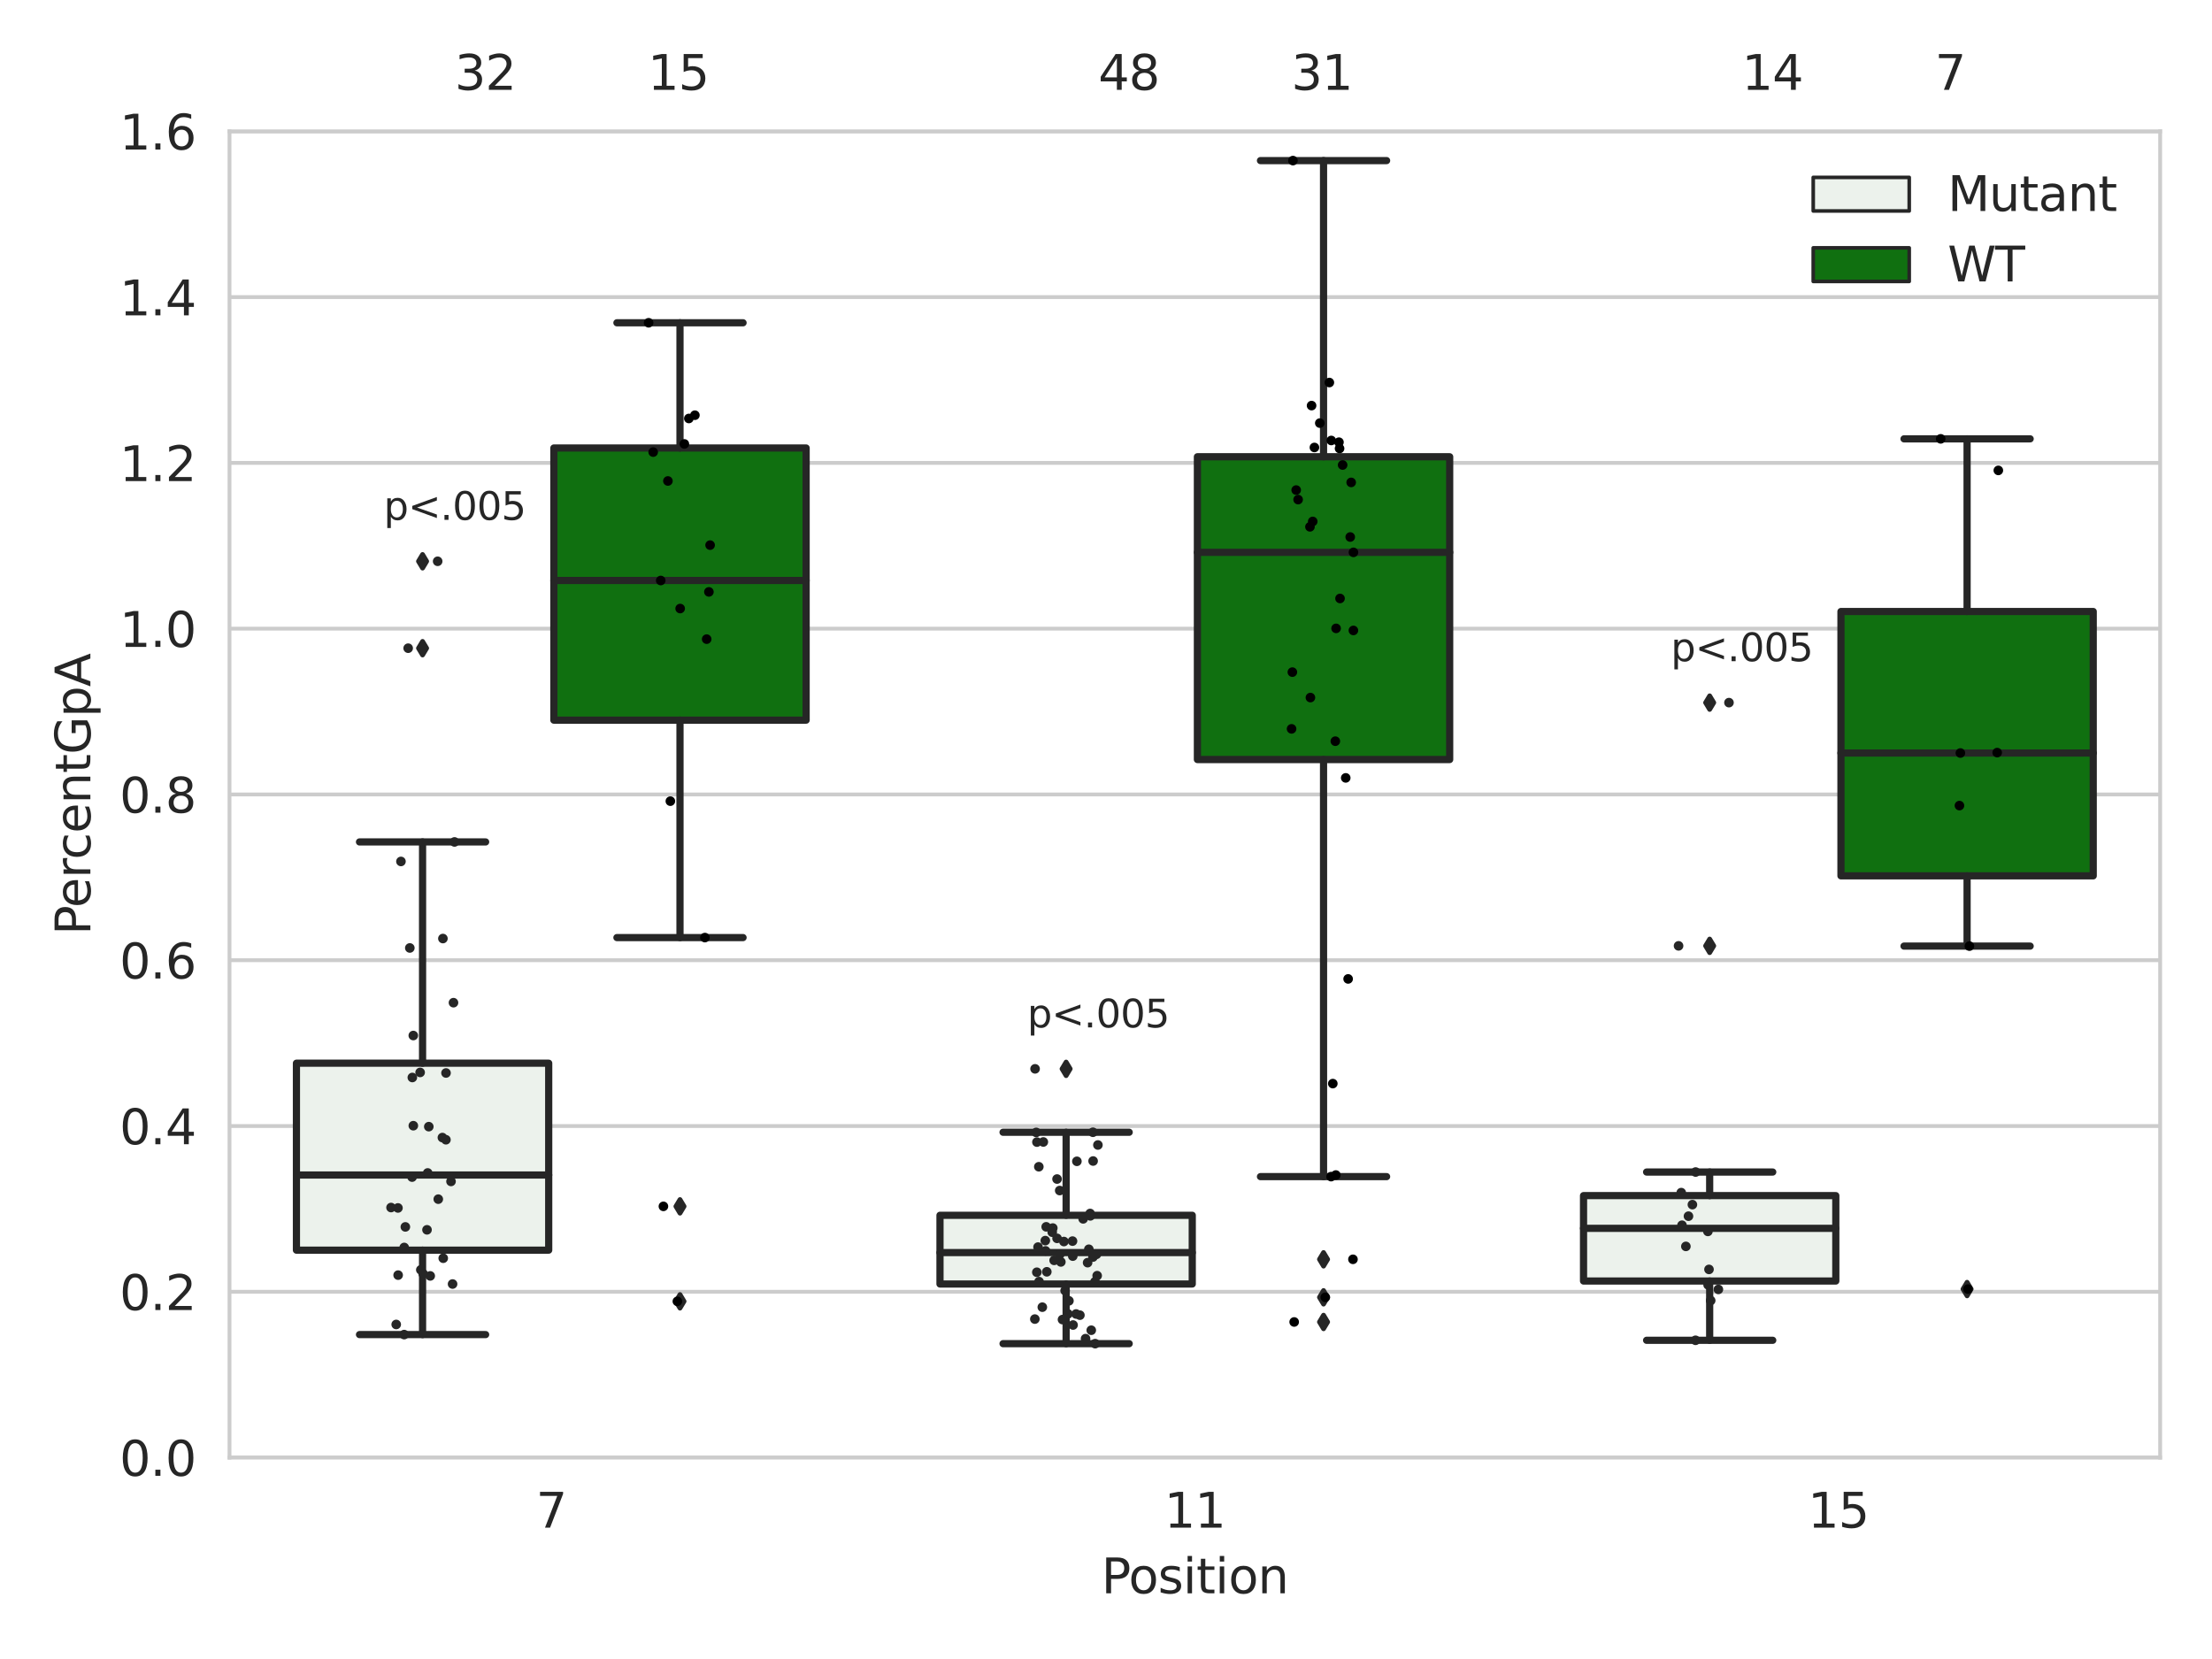 <?xml version="1.0" encoding="utf-8" standalone="no"?>
<!DOCTYPE svg PUBLIC "-//W3C//DTD SVG 1.1//EN"
  "http://www.w3.org/Graphics/SVG/1.1/DTD/svg11.dtd">
<svg xmlns:xlink="http://www.w3.org/1999/xlink" width="460.8pt" height="345.6pt" viewBox="0 0 460.8 345.6" xmlns="http://www.w3.org/2000/svg" version="1.1">
 <defs>
  <style type="text/css">*{stroke-linejoin: round; stroke-linecap: butt}</style>
 </defs>
 <g id="figure_1">
  <g id="patch_1">
   <path d="M 0 345.6 
L 460.8 345.6 
L 460.8 0 
L 0 0 
z
" style="fill: #ffffff"/>
  </g>
  <g id="axes_1">
   <g id="patch_2">
    <path d="M 47.81 303.64 
L 450 303.64 
L 450 27.354 
L 47.81 27.354 
z
" style="fill: #ffffff"/>
   </g>
   <g id="matplotlib.axis_1">
    <g id="xtick_1">
     <g id="text_1">
      <!-- 7 -->
      <g style="fill: #262626" transform="translate(111.66 318.238)scale(0.1 -0.1)">
       <defs>
        <path id="DejaVuSans-37" d="M 525 4666 
L 3525 4666 
L 3525 4397 
L 1831 0 
L 1172 0 
L 2766 4134 
L 525 4134 
L 525 4666 
z
" transform="scale(0.016)"/>
       </defs>
       <use xlink:href="#DejaVuSans-37"/>
      </g>
     </g>
    </g>
    <g id="xtick_2">
     <g id="text_2">
      <!-- 11 -->
      <g style="fill: #262626" transform="translate(242.542 318.238)scale(0.1 -0.1)">
       <defs>
        <path id="DejaVuSans-31" d="M 794 531 
L 1825 531 
L 1825 4091 
L 703 3866 
L 703 4441 
L 1819 4666 
L 2450 4666 
L 2450 531 
L 3481 531 
L 3481 0 
L 794 0 
L 794 531 
z
" transform="scale(0.016)"/>
       </defs>
       <use xlink:href="#DejaVuSans-31"/>
       <use xlink:href="#DejaVuSans-31" x="63.623"/>
      </g>
     </g>
    </g>
    <g id="xtick_3">
     <g id="text_3">
      <!-- 15 -->
      <g style="fill: #262626" transform="translate(376.606 318.238)scale(0.1 -0.1)">
       <defs>
        <path id="DejaVuSans-35" d="M 691 4666 
L 3169 4666 
L 3169 4134 
L 1269 4134 
L 1269 2991 
Q 1406 3038 1543 3061 
Q 1681 3084 1819 3084 
Q 2600 3084 3056 2656 
Q 3513 2228 3513 1497 
Q 3513 744 3044 326 
Q 2575 -91 1722 -91 
Q 1428 -91 1123 -41 
Q 819 9 494 109 
L 494 744 
Q 775 591 1075 516 
Q 1375 441 1709 441 
Q 2250 441 2565 725 
Q 2881 1009 2881 1497 
Q 2881 1984 2565 2268 
Q 2250 2553 1709 2553 
Q 1456 2553 1204 2497 
Q 953 2441 691 2322 
L 691 4666 
z
" transform="scale(0.016)"/>
       </defs>
       <use xlink:href="#DejaVuSans-31"/>
       <use xlink:href="#DejaVuSans-35" x="63.623"/>
      </g>
     </g>
    </g>
    <g id="text_4">
     <!-- Position -->
     <g style="fill: #262626" transform="translate(229.441 331.917)scale(0.1 -0.1)">
      <defs>
       <path id="DejaVuSans-50" d="M 1259 4147 
L 1259 2394 
L 2053 2394 
Q 2494 2394 2734 2622 
Q 2975 2850 2975 3272 
Q 2975 3691 2734 3919 
Q 2494 4147 2053 4147 
L 1259 4147 
z
M 628 4666 
L 2053 4666 
Q 2838 4666 3239 4311 
Q 3641 3956 3641 3272 
Q 3641 2581 3239 2228 
Q 2838 1875 2053 1875 
L 1259 1875 
L 1259 0 
L 628 0 
L 628 4666 
z
" transform="scale(0.016)"/>
       <path id="DejaVuSans-6f" d="M 1959 3097 
Q 1497 3097 1228 2736 
Q 959 2375 959 1747 
Q 959 1119 1226 758 
Q 1494 397 1959 397 
Q 2419 397 2687 759 
Q 2956 1122 2956 1747 
Q 2956 2369 2687 2733 
Q 2419 3097 1959 3097 
z
M 1959 3584 
Q 2709 3584 3137 3096 
Q 3566 2609 3566 1747 
Q 3566 888 3137 398 
Q 2709 -91 1959 -91 
Q 1206 -91 779 398 
Q 353 888 353 1747 
Q 353 2609 779 3096 
Q 1206 3584 1959 3584 
z
" transform="scale(0.016)"/>
       <path id="DejaVuSans-73" d="M 2834 3397 
L 2834 2853 
Q 2591 2978 2328 3040 
Q 2066 3103 1784 3103 
Q 1356 3103 1142 2972 
Q 928 2841 928 2578 
Q 928 2378 1081 2264 
Q 1234 2150 1697 2047 
L 1894 2003 
Q 2506 1872 2764 1633 
Q 3022 1394 3022 966 
Q 3022 478 2636 193 
Q 2250 -91 1575 -91 
Q 1294 -91 989 -36 
Q 684 19 347 128 
L 347 722 
Q 666 556 975 473 
Q 1284 391 1588 391 
Q 1994 391 2212 530 
Q 2431 669 2431 922 
Q 2431 1156 2273 1281 
Q 2116 1406 1581 1522 
L 1381 1569 
Q 847 1681 609 1914 
Q 372 2147 372 2553 
Q 372 3047 722 3315 
Q 1072 3584 1716 3584 
Q 2034 3584 2315 3537 
Q 2597 3491 2834 3397 
z
" transform="scale(0.016)"/>
       <path id="DejaVuSans-69" d="M 603 3500 
L 1178 3500 
L 1178 0 
L 603 0 
L 603 3500 
z
M 603 4863 
L 1178 4863 
L 1178 4134 
L 603 4134 
L 603 4863 
z
" transform="scale(0.016)"/>
       <path id="DejaVuSans-74" d="M 1172 4494 
L 1172 3500 
L 2356 3500 
L 2356 3053 
L 1172 3053 
L 1172 1153 
Q 1172 725 1289 603 
Q 1406 481 1766 481 
L 2356 481 
L 2356 0 
L 1766 0 
Q 1100 0 847 248 
Q 594 497 594 1153 
L 594 3053 
L 172 3053 
L 172 3500 
L 594 3500 
L 594 4494 
L 1172 4494 
z
" transform="scale(0.016)"/>
       <path id="DejaVuSans-6e" d="M 3513 2113 
L 3513 0 
L 2938 0 
L 2938 2094 
Q 2938 2591 2744 2837 
Q 2550 3084 2163 3084 
Q 1697 3084 1428 2787 
Q 1159 2491 1159 1978 
L 1159 0 
L 581 0 
L 581 3500 
L 1159 3500 
L 1159 2956 
Q 1366 3272 1645 3428 
Q 1925 3584 2291 3584 
Q 2894 3584 3203 3211 
Q 3513 2838 3513 2113 
z
" transform="scale(0.016)"/>
      </defs>
      <use xlink:href="#DejaVuSans-50"/>
      <use xlink:href="#DejaVuSans-6f" x="56.678"/>
      <use xlink:href="#DejaVuSans-73" x="117.859"/>
      <use xlink:href="#DejaVuSans-69" x="169.959"/>
      <use xlink:href="#DejaVuSans-74" x="197.742"/>
      <use xlink:href="#DejaVuSans-69" x="236.951"/>
      <use xlink:href="#DejaVuSans-6f" x="264.734"/>
      <use xlink:href="#DejaVuSans-6e" x="325.916"/>
     </g>
    </g>
   </g>
   <g id="matplotlib.axis_2">
    <g id="ytick_1">
     <g id="line2d_1">
      <path d="M 47.81 303.64 
L 450 303.64 
" clip-path="url(#p92733e3231)" style="fill: none; stroke: #cccccc; stroke-width: 0.8; stroke-linecap: round"/>
     </g>
     <g id="text_5">
      <!-- 0.0 -->
      <g style="fill: #262626" transform="translate(24.907 307.439)scale(0.1 -0.1)">
       <defs>
        <path id="DejaVuSans-30" d="M 2034 4250 
Q 1547 4250 1301 3770 
Q 1056 3291 1056 2328 
Q 1056 1369 1301 889 
Q 1547 409 2034 409 
Q 2525 409 2770 889 
Q 3016 1369 3016 2328 
Q 3016 3291 2770 3770 
Q 2525 4250 2034 4250 
z
M 2034 4750 
Q 2819 4750 3233 4129 
Q 3647 3509 3647 2328 
Q 3647 1150 3233 529 
Q 2819 -91 2034 -91 
Q 1250 -91 836 529 
Q 422 1150 422 2328 
Q 422 3509 836 4129 
Q 1250 4750 2034 4750 
z
" transform="scale(0.016)"/>
        <path id="DejaVuSans-2e" d="M 684 794 
L 1344 794 
L 1344 0 
L 684 0 
L 684 794 
z
" transform="scale(0.016)"/>
       </defs>
       <use xlink:href="#DejaVuSans-30"/>
       <use xlink:href="#DejaVuSans-2e" x="63.623"/>
       <use xlink:href="#DejaVuSans-30" x="95.41"/>
      </g>
     </g>
    </g>
    <g id="ytick_2">
     <g id="line2d_2">
      <path d="M 47.81 269.104 
L 450 269.104 
" clip-path="url(#p92733e3231)" style="fill: none; stroke: #cccccc; stroke-width: 0.8; stroke-linecap: round"/>
     </g>
     <g id="text_6">
      <!-- 0.2 -->
      <g style="fill: #262626" transform="translate(24.907 272.903)scale(0.1 -0.1)">
       <defs>
        <path id="DejaVuSans-32" d="M 1228 531 
L 3431 531 
L 3431 0 
L 469 0 
L 469 531 
Q 828 903 1448 1529 
Q 2069 2156 2228 2338 
Q 2531 2678 2651 2914 
Q 2772 3150 2772 3378 
Q 2772 3750 2511 3984 
Q 2250 4219 1831 4219 
Q 1534 4219 1204 4116 
Q 875 4013 500 3803 
L 500 4441 
Q 881 4594 1212 4672 
Q 1544 4750 1819 4750 
Q 2544 4750 2975 4387 
Q 3406 4025 3406 3419 
Q 3406 3131 3298 2873 
Q 3191 2616 2906 2266 
Q 2828 2175 2409 1742 
Q 1991 1309 1228 531 
z
" transform="scale(0.016)"/>
       </defs>
       <use xlink:href="#DejaVuSans-30"/>
       <use xlink:href="#DejaVuSans-2e" x="63.623"/>
       <use xlink:href="#DejaVuSans-32" x="95.41"/>
      </g>
     </g>
    </g>
    <g id="ytick_3">
     <g id="line2d_3">
      <path d="M 47.81 234.568 
L 450 234.568 
" clip-path="url(#p92733e3231)" style="fill: none; stroke: #cccccc; stroke-width: 0.8; stroke-linecap: round"/>
     </g>
     <g id="text_7">
      <!-- 0.4 -->
      <g style="fill: #262626" transform="translate(24.907 238.368)scale(0.1 -0.1)">
       <defs>
        <path id="DejaVuSans-34" d="M 2419 4116 
L 825 1625 
L 2419 1625 
L 2419 4116 
z
M 2253 4666 
L 3047 4666 
L 3047 1625 
L 3713 1625 
L 3713 1100 
L 3047 1100 
L 3047 0 
L 2419 0 
L 2419 1100 
L 313 1100 
L 313 1709 
L 2253 4666 
z
" transform="scale(0.016)"/>
       </defs>
       <use xlink:href="#DejaVuSans-30"/>
       <use xlink:href="#DejaVuSans-2e" x="63.623"/>
       <use xlink:href="#DejaVuSans-34" x="95.41"/>
      </g>
     </g>
    </g>
    <g id="ytick_4">
     <g id="line2d_4">
      <path d="M 47.81 200.033 
L 450 200.033 
" clip-path="url(#p92733e3231)" style="fill: none; stroke: #cccccc; stroke-width: 0.8; stroke-linecap: round"/>
     </g>
     <g id="text_8">
      <!-- 0.6 -->
      <g style="fill: #262626" transform="translate(24.907 203.832)scale(0.1 -0.1)">
       <defs>
        <path id="DejaVuSans-36" d="M 2113 2584 
Q 1688 2584 1439 2293 
Q 1191 2003 1191 1497 
Q 1191 994 1439 701 
Q 1688 409 2113 409 
Q 2538 409 2786 701 
Q 3034 994 3034 1497 
Q 3034 2003 2786 2293 
Q 2538 2584 2113 2584 
z
M 3366 4563 
L 3366 3988 
Q 3128 4100 2886 4159 
Q 2644 4219 2406 4219 
Q 1781 4219 1451 3797 
Q 1122 3375 1075 2522 
Q 1259 2794 1537 2939 
Q 1816 3084 2150 3084 
Q 2853 3084 3261 2657 
Q 3669 2231 3669 1497 
Q 3669 778 3244 343 
Q 2819 -91 2113 -91 
Q 1303 -91 875 529 
Q 447 1150 447 2328 
Q 447 3434 972 4092 
Q 1497 4750 2381 4750 
Q 2619 4750 2861 4703 
Q 3103 4656 3366 4563 
z
" transform="scale(0.016)"/>
       </defs>
       <use xlink:href="#DejaVuSans-30"/>
       <use xlink:href="#DejaVuSans-2e" x="63.623"/>
       <use xlink:href="#DejaVuSans-36" x="95.41"/>
      </g>
     </g>
    </g>
    <g id="ytick_5">
     <g id="line2d_5">
      <path d="M 47.81 165.497 
L 450 165.497 
" clip-path="url(#p92733e3231)" style="fill: none; stroke: #cccccc; stroke-width: 0.8; stroke-linecap: round"/>
     </g>
     <g id="text_9">
      <!-- 0.8 -->
      <g style="fill: #262626" transform="translate(24.907 169.296)scale(0.1 -0.1)">
       <defs>
        <path id="DejaVuSans-38" d="M 2034 2216 
Q 1584 2216 1326 1975 
Q 1069 1734 1069 1313 
Q 1069 891 1326 650 
Q 1584 409 2034 409 
Q 2484 409 2743 651 
Q 3003 894 3003 1313 
Q 3003 1734 2745 1975 
Q 2488 2216 2034 2216 
z
M 1403 2484 
Q 997 2584 770 2862 
Q 544 3141 544 3541 
Q 544 4100 942 4425 
Q 1341 4750 2034 4750 
Q 2731 4750 3128 4425 
Q 3525 4100 3525 3541 
Q 3525 3141 3298 2862 
Q 3072 2584 2669 2484 
Q 3125 2378 3379 2068 
Q 3634 1759 3634 1313 
Q 3634 634 3220 271 
Q 2806 -91 2034 -91 
Q 1263 -91 848 271 
Q 434 634 434 1313 
Q 434 1759 690 2068 
Q 947 2378 1403 2484 
z
M 1172 3481 
Q 1172 3119 1398 2916 
Q 1625 2713 2034 2713 
Q 2441 2713 2670 2916 
Q 2900 3119 2900 3481 
Q 2900 3844 2670 4047 
Q 2441 4250 2034 4250 
Q 1625 4250 1398 4047 
Q 1172 3844 1172 3481 
z
" transform="scale(0.016)"/>
       </defs>
       <use xlink:href="#DejaVuSans-30"/>
       <use xlink:href="#DejaVuSans-2e" x="63.623"/>
       <use xlink:href="#DejaVuSans-38" x="95.41"/>
      </g>
     </g>
    </g>
    <g id="ytick_6">
     <g id="line2d_6">
      <path d="M 47.81 130.961 
L 450 130.961 
" clip-path="url(#p92733e3231)" style="fill: none; stroke: #cccccc; stroke-width: 0.8; stroke-linecap: round"/>
     </g>
     <g id="text_10">
      <!-- 1.0 -->
      <g style="fill: #262626" transform="translate(24.907 134.76)scale(0.1 -0.1)">
       <use xlink:href="#DejaVuSans-31"/>
       <use xlink:href="#DejaVuSans-2e" x="63.623"/>
       <use xlink:href="#DejaVuSans-30" x="95.41"/>
      </g>
     </g>
    </g>
    <g id="ytick_7">
     <g id="line2d_7">
      <path d="M 47.81 96.425 
L 450 96.425 
" clip-path="url(#p92733e3231)" style="fill: none; stroke: #cccccc; stroke-width: 0.8; stroke-linecap: round"/>
     </g>
     <g id="text_11">
      <!-- 1.2 -->
      <g style="fill: #262626" transform="translate(24.907 100.225)scale(0.1 -0.1)">
       <use xlink:href="#DejaVuSans-31"/>
       <use xlink:href="#DejaVuSans-2e" x="63.623"/>
       <use xlink:href="#DejaVuSans-32" x="95.41"/>
      </g>
     </g>
    </g>
    <g id="ytick_8">
     <g id="line2d_8">
      <path d="M 47.81 61.89 
L 450 61.89 
" clip-path="url(#p92733e3231)" style="fill: none; stroke: #cccccc; stroke-width: 0.8; stroke-linecap: round"/>
     </g>
     <g id="text_12">
      <!-- 1.4 -->
      <g style="fill: #262626" transform="translate(24.907 65.689)scale(0.1 -0.1)">
       <use xlink:href="#DejaVuSans-31"/>
       <use xlink:href="#DejaVuSans-2e" x="63.623"/>
       <use xlink:href="#DejaVuSans-34" x="95.41"/>
      </g>
     </g>
    </g>
    <g id="ytick_9">
     <g id="line2d_9">
      <path d="M 47.81 27.354 
L 450 27.354 
" clip-path="url(#p92733e3231)" style="fill: none; stroke: #cccccc; stroke-width: 0.8; stroke-linecap: round"/>
     </g>
     <g id="text_13">
      <!-- 1.6 -->
      <g style="fill: #262626" transform="translate(24.907 31.153)scale(0.1 -0.1)">
       <use xlink:href="#DejaVuSans-31"/>
       <use xlink:href="#DejaVuSans-2e" x="63.623"/>
       <use xlink:href="#DejaVuSans-36" x="95.41"/>
      </g>
     </g>
    </g>
    <g id="text_14">
     <!-- PercentGpA -->
     <g style="fill: #262626" transform="translate(18.827 194.774)rotate(-90)scale(0.1 -0.1)">
      <defs>
       <path id="DejaVuSans-65" d="M 3597 1894 
L 3597 1613 
L 953 1613 
Q 991 1019 1311 708 
Q 1631 397 2203 397 
Q 2534 397 2845 478 
Q 3156 559 3463 722 
L 3463 178 
Q 3153 47 2828 -22 
Q 2503 -91 2169 -91 
Q 1331 -91 842 396 
Q 353 884 353 1716 
Q 353 2575 817 3079 
Q 1281 3584 2069 3584 
Q 2775 3584 3186 3129 
Q 3597 2675 3597 1894 
z
M 3022 2063 
Q 3016 2534 2758 2815 
Q 2500 3097 2075 3097 
Q 1594 3097 1305 2825 
Q 1016 2553 972 2059 
L 3022 2063 
z
" transform="scale(0.016)"/>
       <path id="DejaVuSans-72" d="M 2631 2963 
Q 2534 3019 2420 3045 
Q 2306 3072 2169 3072 
Q 1681 3072 1420 2755 
Q 1159 2438 1159 1844 
L 1159 0 
L 581 0 
L 581 3500 
L 1159 3500 
L 1159 2956 
Q 1341 3275 1631 3429 
Q 1922 3584 2338 3584 
Q 2397 3584 2469 3576 
Q 2541 3569 2628 3553 
L 2631 2963 
z
" transform="scale(0.016)"/>
       <path id="DejaVuSans-63" d="M 3122 3366 
L 3122 2828 
Q 2878 2963 2633 3030 
Q 2388 3097 2138 3097 
Q 1578 3097 1268 2742 
Q 959 2388 959 1747 
Q 959 1106 1268 751 
Q 1578 397 2138 397 
Q 2388 397 2633 464 
Q 2878 531 3122 666 
L 3122 134 
Q 2881 22 2623 -34 
Q 2366 -91 2075 -91 
Q 1284 -91 818 406 
Q 353 903 353 1747 
Q 353 2603 823 3093 
Q 1294 3584 2113 3584 
Q 2378 3584 2631 3529 
Q 2884 3475 3122 3366 
z
" transform="scale(0.016)"/>
       <path id="DejaVuSans-47" d="M 3809 666 
L 3809 1919 
L 2778 1919 
L 2778 2438 
L 4434 2438 
L 4434 434 
Q 4069 175 3628 42 
Q 3188 -91 2688 -91 
Q 1594 -91 976 548 
Q 359 1188 359 2328 
Q 359 3472 976 4111 
Q 1594 4750 2688 4750 
Q 3144 4750 3555 4637 
Q 3966 4525 4313 4306 
L 4313 3634 
Q 3963 3931 3569 4081 
Q 3175 4231 2741 4231 
Q 1884 4231 1454 3753 
Q 1025 3275 1025 2328 
Q 1025 1384 1454 906 
Q 1884 428 2741 428 
Q 3075 428 3337 486 
Q 3600 544 3809 666 
z
" transform="scale(0.016)"/>
       <path id="DejaVuSans-70" d="M 1159 525 
L 1159 -1331 
L 581 -1331 
L 581 3500 
L 1159 3500 
L 1159 2969 
Q 1341 3281 1617 3432 
Q 1894 3584 2278 3584 
Q 2916 3584 3314 3078 
Q 3713 2572 3713 1747 
Q 3713 922 3314 415 
Q 2916 -91 2278 -91 
Q 1894 -91 1617 61 
Q 1341 213 1159 525 
z
M 3116 1747 
Q 3116 2381 2855 2742 
Q 2594 3103 2138 3103 
Q 1681 3103 1420 2742 
Q 1159 2381 1159 1747 
Q 1159 1113 1420 752 
Q 1681 391 2138 391 
Q 2594 391 2855 752 
Q 3116 1113 3116 1747 
z
" transform="scale(0.016)"/>
       <path id="DejaVuSans-41" d="M 2188 4044 
L 1331 1722 
L 3047 1722 
L 2188 4044 
z
M 1831 4666 
L 2547 4666 
L 4325 0 
L 3669 0 
L 3244 1197 
L 1141 1197 
L 716 0 
L 50 0 
L 1831 4666 
z
" transform="scale(0.016)"/>
      </defs>
      <use xlink:href="#DejaVuSans-50"/>
      <use xlink:href="#DejaVuSans-65" x="56.678"/>
      <use xlink:href="#DejaVuSans-72" x="118.201"/>
      <use xlink:href="#DejaVuSans-63" x="157.064"/>
      <use xlink:href="#DejaVuSans-65" x="212.045"/>
      <use xlink:href="#DejaVuSans-6e" x="273.568"/>
      <use xlink:href="#DejaVuSans-74" x="336.947"/>
      <use xlink:href="#DejaVuSans-47" x="376.156"/>
      <use xlink:href="#DejaVuSans-70" x="453.646"/>
      <use xlink:href="#DejaVuSans-41" x="517.123"/>
     </g>
    </g>
   </g>
   <g id="patch_3">
    <path d="M 61.753 260.429 
L 114.305 260.429 
L 114.305 221.484 
L 61.753 221.484 
L 61.753 260.429 
z
" clip-path="url(#p92733e3231)" style="fill: #ecf2ec; stroke: #262626; stroke-width: 1.5; stroke-linejoin: miter"/>
   </g>
   <g id="patch_4">
    <path d="M 115.378 150.019 
L 167.931 150.019 
L 167.931 93.329 
L 115.378 93.329 
L 115.378 150.019 
z
" clip-path="url(#p92733e3231)" style="fill: #107010; stroke: #262626; stroke-width: 1.5; stroke-linejoin: miter"/>
   </g>
   <g id="patch_5">
    <path d="M 195.816 267.481 
L 248.369 267.481 
L 248.369 253.164 
L 195.816 253.164 
L 195.816 267.481 
z
" clip-path="url(#p92733e3231)" style="fill: #ecf2ec; stroke: #262626; stroke-width: 1.5; stroke-linejoin: miter"/>
   </g>
   <g id="patch_6">
    <path d="M 249.441 158.226 
L 301.994 158.226 
L 301.994 95.152 
L 249.441 95.152 
L 249.441 158.226 
z
" clip-path="url(#p92733e3231)" style="fill: #107010; stroke: #262626; stroke-width: 1.5; stroke-linejoin: miter"/>
   </g>
   <g id="patch_7">
    <path d="M 329.879 266.858 
L 382.432 266.858 
L 382.432 249.07 
L 329.879 249.07 
L 329.879 266.858 
z
" clip-path="url(#p92733e3231)" style="fill: #ecf2ec; stroke: #262626; stroke-width: 1.5; stroke-linejoin: miter"/>
   </g>
   <g id="patch_8">
    <path d="M 383.505 182.454 
L 436.057 182.454 
L 436.057 127.387 
L 383.505 127.387 
L 383.505 182.454 
z
" clip-path="url(#p92733e3231)" style="fill: #107010; stroke: #262626; stroke-width: 1.5; stroke-linejoin: miter"/>
   </g>
   <g id="patch_9">
    <path d="M 114.842 303.64 
L 114.842 303.64 
L 114.842 303.64 
L 114.842 303.64 
z
" clip-path="url(#p92733e3231)" style="fill: #ecf2ec; stroke: #262626; stroke-width: 0.75; stroke-linejoin: miter"/>
   </g>
   <g id="patch_10">
    <path d="M 114.842 303.64 
L 114.842 303.64 
L 114.842 303.64 
L 114.842 303.64 
z
" clip-path="url(#p92733e3231)" style="fill: #107010; stroke: #262626; stroke-width: 0.75; stroke-linejoin: miter"/>
   </g>
   <g id="PathCollection_1"/>
   <g id="PathCollection_2"/>
   <g id="line2d_10">
    <path d="M 88.029 260.429 
L 88.029 278.019 
" clip-path="url(#p92733e3231)" style="fill: none; stroke: #262626; stroke-width: 1.5; stroke-linecap: round"/>
   </g>
   <g id="line2d_11">
    <path d="M 88.029 221.484 
L 88.029 175.391 
" clip-path="url(#p92733e3231)" style="fill: none; stroke: #262626; stroke-width: 1.5; stroke-linecap: round"/>
   </g>
   <g id="line2d_12">
    <path d="M 74.891 278.019 
L 101.167 278.019 
" clip-path="url(#p92733e3231)" style="fill: none; stroke: #262626; stroke-width: 1.5; stroke-linecap: round"/>
   </g>
   <g id="line2d_13">
    <path d="M 74.891 175.391 
L 101.167 175.391 
" clip-path="url(#p92733e3231)" style="fill: none; stroke: #262626; stroke-width: 1.5; stroke-linecap: round"/>
   </g>
   <g id="line2d_14">
    <defs>
     <path id="m9a0cb9055d" d="M -0 1.414 
L 0.849 0 
L 0 -1.414 
L -0.849 -0 
z
" style="stroke: #262626; stroke-linejoin: miter"/>
    </defs>
    <g clip-path="url(#p92733e3231)">
     <use xlink:href="#m9a0cb9055d" x="88.029" y="116.926" style="fill: #262626; stroke: #262626; stroke-linejoin: miter"/>
     <use xlink:href="#m9a0cb9055d" x="88.029" y="135.031" style="fill: #262626; stroke: #262626; stroke-linejoin: miter"/>
    </g>
   </g>
   <g id="line2d_15">
    <path d="M 141.654 150.019 
L 141.654 195.316 
" clip-path="url(#p92733e3231)" style="fill: none; stroke: #262626; stroke-width: 1.5; stroke-linecap: round"/>
   </g>
   <g id="line2d_16">
    <path d="M 141.654 93.329 
L 141.654 67.24 
" clip-path="url(#p92733e3231)" style="fill: none; stroke: #262626; stroke-width: 1.5; stroke-linecap: round"/>
   </g>
   <g id="line2d_17">
    <path d="M 128.516 195.316 
L 154.793 195.316 
" clip-path="url(#p92733e3231)" style="fill: none; stroke: #262626; stroke-width: 1.5; stroke-linecap: round"/>
   </g>
   <g id="line2d_18">
    <path d="M 128.516 67.24 
L 154.793 67.24 
" clip-path="url(#p92733e3231)" style="fill: none; stroke: #262626; stroke-width: 1.5; stroke-linecap: round"/>
   </g>
   <g id="line2d_19">
    <g clip-path="url(#p92733e3231)">
     <use xlink:href="#m9a0cb9055d" x="141.654" y="271.092" style="fill: #262626; stroke: #262626; stroke-linejoin: miter"/>
     <use xlink:href="#m9a0cb9055d" x="141.654" y="251.305" style="fill: #262626; stroke: #262626; stroke-linejoin: miter"/>
    </g>
   </g>
   <g id="line2d_20">
    <path d="M 222.092 267.481 
L 222.092 279.91 
" clip-path="url(#p92733e3231)" style="fill: none; stroke: #262626; stroke-width: 1.5; stroke-linecap: round"/>
   </g>
   <g id="line2d_21">
    <path d="M 222.092 253.164 
L 222.092 235.87 
" clip-path="url(#p92733e3231)" style="fill: none; stroke: #262626; stroke-width: 1.5; stroke-linecap: round"/>
   </g>
   <g id="line2d_22">
    <path d="M 208.954 279.91 
L 235.231 279.91 
" clip-path="url(#p92733e3231)" style="fill: none; stroke: #262626; stroke-width: 1.5; stroke-linecap: round"/>
   </g>
   <g id="line2d_23">
    <path d="M 208.954 235.87 
L 235.231 235.87 
" clip-path="url(#p92733e3231)" style="fill: none; stroke: #262626; stroke-width: 1.5; stroke-linecap: round"/>
   </g>
   <g id="line2d_24">
    <g clip-path="url(#p92733e3231)">
     <use xlink:href="#m9a0cb9055d" x="222.092" y="222.66" style="fill: #262626; stroke: #262626; stroke-linejoin: miter"/>
    </g>
   </g>
   <g id="line2d_25">
    <path d="M 275.718 158.226 
L 275.718 245.112 
" clip-path="url(#p92733e3231)" style="fill: none; stroke: #262626; stroke-width: 1.5; stroke-linecap: round"/>
   </g>
   <g id="line2d_26">
    <path d="M 275.718 95.152 
L 275.718 33.455 
" clip-path="url(#p92733e3231)" style="fill: none; stroke: #262626; stroke-width: 1.5; stroke-linecap: round"/>
   </g>
   <g id="line2d_27">
    <path d="M 262.579 245.112 
L 288.856 245.112 
" clip-path="url(#p92733e3231)" style="fill: none; stroke: #262626; stroke-width: 1.5; stroke-linecap: round"/>
   </g>
   <g id="line2d_28">
    <path d="M 262.579 33.455 
L 288.856 33.455 
" clip-path="url(#p92733e3231)" style="fill: none; stroke: #262626; stroke-width: 1.5; stroke-linecap: round"/>
   </g>
   <g id="line2d_29">
    <g clip-path="url(#p92733e3231)">
     <use xlink:href="#m9a0cb9055d" x="275.718" y="270.254" style="fill: #262626; stroke: #262626; stroke-linejoin: miter"/>
     <use xlink:href="#m9a0cb9055d" x="275.718" y="262.338" style="fill: #262626; stroke: #262626; stroke-linejoin: miter"/>
     <use xlink:href="#m9a0cb9055d" x="275.718" y="275.391" style="fill: #262626; stroke: #262626; stroke-linejoin: miter"/>
    </g>
   </g>
   <g id="line2d_30">
    <path d="M 356.156 266.858 
L 356.156 279.208 
" clip-path="url(#p92733e3231)" style="fill: none; stroke: #262626; stroke-width: 1.5; stroke-linecap: round"/>
   </g>
   <g id="line2d_31">
    <path d="M 356.156 249.07 
L 356.156 244.156 
" clip-path="url(#p92733e3231)" style="fill: none; stroke: #262626; stroke-width: 1.5; stroke-linecap: round"/>
   </g>
   <g id="line2d_32">
    <path d="M 343.017 279.208 
L 369.294 279.208 
" clip-path="url(#p92733e3231)" style="fill: none; stroke: #262626; stroke-width: 1.5; stroke-linecap: round"/>
   </g>
   <g id="line2d_33">
    <path d="M 343.017 244.156 
L 369.294 244.156 
" clip-path="url(#p92733e3231)" style="fill: none; stroke: #262626; stroke-width: 1.5; stroke-linecap: round"/>
   </g>
   <g id="line2d_34">
    <g clip-path="url(#p92733e3231)">
     <use xlink:href="#m9a0cb9055d" x="356.156" y="197.038" style="fill: #262626; stroke: #262626; stroke-linejoin: miter"/>
     <use xlink:href="#m9a0cb9055d" x="356.156" y="146.371" style="fill: #262626; stroke: #262626; stroke-linejoin: miter"/>
    </g>
   </g>
   <g id="line2d_35">
    <path d="M 409.781 182.454 
L 409.781 197.09 
" clip-path="url(#p92733e3231)" style="fill: none; stroke: #262626; stroke-width: 1.5; stroke-linecap: round"/>
   </g>
   <g id="line2d_36">
    <path d="M 409.781 127.387 
L 409.781 91.42 
" clip-path="url(#p92733e3231)" style="fill: none; stroke: #262626; stroke-width: 1.5; stroke-linecap: round"/>
   </g>
   <g id="line2d_37">
    <path d="M 396.643 197.09 
L 422.919 197.09 
" clip-path="url(#p92733e3231)" style="fill: none; stroke: #262626; stroke-width: 1.5; stroke-linecap: round"/>
   </g>
   <g id="line2d_38">
    <path d="M 396.643 91.42 
L 422.919 91.42 
" clip-path="url(#p92733e3231)" style="fill: none; stroke: #262626; stroke-width: 1.5; stroke-linecap: round"/>
   </g>
   <g id="line2d_39">
    <g clip-path="url(#p92733e3231)">
     <use xlink:href="#m9a0cb9055d" x="409.781" y="268.534" style="fill: #262626; stroke: #262626; stroke-linejoin: miter"/>
    </g>
   </g>
   <g id="line2d_40">
    <path d="M 61.753 244.778 
L 114.305 244.778 
" clip-path="url(#p92733e3231)" style="fill: none; stroke: #262626; stroke-width: 1.5; stroke-linecap: round"/>
   </g>
   <g id="line2d_41">
    <path d="M 115.378 120.93 
L 167.931 120.93 
" clip-path="url(#p92733e3231)" style="fill: none; stroke: #262626; stroke-width: 1.5; stroke-linecap: round"/>
   </g>
   <g id="line2d_42">
    <path d="M 195.816 260.937 
L 248.369 260.937 
" clip-path="url(#p92733e3231)" style="fill: none; stroke: #262626; stroke-width: 1.5; stroke-linecap: round"/>
   </g>
   <g id="line2d_43">
    <path d="M 249.441 115.065 
L 301.994 115.065 
" clip-path="url(#p92733e3231)" style="fill: none; stroke: #262626; stroke-width: 1.5; stroke-linecap: round"/>
   </g>
   <g id="line2d_44">
    <path d="M 329.879 255.882 
L 382.432 255.882 
" clip-path="url(#p92733e3231)" style="fill: none; stroke: #262626; stroke-width: 1.5; stroke-linecap: round"/>
   </g>
   <g id="line2d_45">
    <path d="M 383.505 156.867 
L 436.057 156.867 
" clip-path="url(#p92733e3231)" style="fill: none; stroke: #262626; stroke-width: 1.5; stroke-linecap: round"/>
   </g>
   <g id="patch_11">
    <path d="M 47.81 303.64 
L 47.81 27.354 
" style="fill: none; stroke: #cccccc; stroke-width: 0.8; stroke-linejoin: miter; stroke-linecap: square"/>
   </g>
   <g id="patch_12">
    <path d="M 450 303.64 
L 450 27.354 
" style="fill: none; stroke: #cccccc; stroke-width: 0.8; stroke-linejoin: miter; stroke-linecap: square"/>
   </g>
   <g id="patch_13">
    <path d="M 47.81 303.64 
L 450 303.64 
" style="fill: none; stroke: #cccccc; stroke-width: 0.8; stroke-linejoin: miter; stroke-linecap: square"/>
   </g>
   <g id="patch_14">
    <path d="M 47.81 27.354 
L 450 27.354 
" style="fill: none; stroke: #cccccc; stroke-width: 0.8; stroke-linejoin: miter; stroke-linecap: square"/>
   </g>
   <g id="PathCollection_3">
    <defs>
     <path id="C0_0_6a6d02519e" d="M 0 1 
C 0.265 1 0.52 0.895 0.707 0.707 
C 0.895 0.52 1 0.265 1 -0 
C 1 -0.265 0.895 -0.52 0.707 -0.707 
C 0.52 -0.895 0.265 -1 0 -1 
C -0.265 -1 -0.52 -0.895 -0.707 -0.707 
C -0.895 -0.52 -1 -0.265 -1 0 
C -1 0.265 -0.895 0.52 -0.707 0.707 
C -0.52 0.895 -0.265 1 0 1 
z
"/>
    </defs>
    <g clip-path="url(#p92733e3231)">
     <use xlink:href="#C0_0_6a6d02519e" x="92.334" y="262.108" style="fill: #262626"/>
    </g>
    <g clip-path="url(#p92733e3231)">
     <use xlink:href="#C0_0_6a6d02519e" x="91.173" y="116.926" style="fill: #262626"/>
    </g>
    <g clip-path="url(#p92733e3231)">
     <use xlink:href="#C0_0_6a6d02519e" x="94.684" y="175.391" style="fill: #262626"/>
    </g>
    <g clip-path="url(#p92733e3231)">
     <use xlink:href="#C0_0_6a6d02519e" x="81.461" y="251.552" style="fill: #262626"/>
    </g>
    <g clip-path="url(#p92733e3231)">
     <use xlink:href="#C0_0_6a6d02519e" x="92.266" y="195.516" style="fill: #262626"/>
    </g>
    <g clip-path="url(#p92733e3231)">
     <use xlink:href="#C0_0_6a6d02519e" x="86.104" y="234.504" style="fill: #262626"/>
    </g>
    <g clip-path="url(#p92733e3231)">
     <use xlink:href="#C0_0_6a6d02519e" x="85.898" y="224.462" style="fill: #262626"/>
    </g>
    <g clip-path="url(#p92733e3231)">
     <use xlink:href="#C0_0_6a6d02519e" x="89.098" y="244.346" style="fill: #262626"/>
    </g>
    <g clip-path="url(#p92733e3231)">
     <use xlink:href="#C0_0_6a6d02519e" x="83.525" y="179.454" style="fill: #262626"/>
    </g>
    <g clip-path="url(#p92733e3231)">
     <use xlink:href="#C0_0_6a6d02519e" x="87.666" y="264.532" style="fill: #262626"/>
    </g>
    <g clip-path="url(#p92733e3231)">
     <use xlink:href="#C0_0_6a6d02519e" x="94.469" y="208.878" style="fill: #262626"/>
    </g>
    <g clip-path="url(#p92733e3231)">
     <use xlink:href="#C0_0_6a6d02519e" x="84.444" y="255.585" style="fill: #262626"/>
    </g>
    <g clip-path="url(#p92733e3231)">
     <use xlink:href="#C0_0_6a6d02519e" x="94.28" y="267.484" style="fill: #262626"/>
    </g>
    <g clip-path="url(#p92733e3231)">
     <use xlink:href="#C0_0_6a6d02519e" x="86.1" y="215.719" style="fill: #262626"/>
    </g>
    <g clip-path="url(#p92733e3231)">
     <use xlink:href="#C0_0_6a6d02519e" x="84.206" y="259.87" style="fill: #262626"/>
    </g>
    <g clip-path="url(#p92733e3231)">
     <use xlink:href="#C0_0_6a6d02519e" x="88.953" y="256.193" style="fill: #262626"/>
    </g>
    <g clip-path="url(#p92733e3231)">
     <use xlink:href="#C0_0_6a6d02519e" x="92.896" y="237.431" style="fill: #262626"/>
    </g>
    <g clip-path="url(#p92733e3231)">
     <use xlink:href="#C0_0_6a6d02519e" x="82.901" y="251.637" style="fill: #262626"/>
    </g>
    <g clip-path="url(#p92733e3231)">
     <use xlink:href="#C0_0_6a6d02519e" x="82.94" y="265.632" style="fill: #262626"/>
    </g>
    <g clip-path="url(#p92733e3231)">
     <use xlink:href="#C0_0_6a6d02519e" x="89.624" y="265.796" style="fill: #262626"/>
    </g>
    <g clip-path="url(#p92733e3231)">
     <use xlink:href="#C0_0_6a6d02519e" x="89.326" y="234.701" style="fill: #262626"/>
    </g>
    <g clip-path="url(#p92733e3231)">
     <use xlink:href="#C0_0_6a6d02519e" x="92.16" y="236.976" style="fill: #262626"/>
    </g>
    <g clip-path="url(#p92733e3231)">
     <use xlink:href="#C0_0_6a6d02519e" x="87.521" y="223.406" style="fill: #262626"/>
    </g>
    <g clip-path="url(#p92733e3231)">
     <use xlink:href="#C0_0_6a6d02519e" x="88.161" y="265.371" style="fill: #262626"/>
    </g>
    <g clip-path="url(#p92733e3231)">
     <use xlink:href="#C0_0_6a6d02519e" x="85.028" y="135.031" style="fill: #262626"/>
    </g>
    <g clip-path="url(#p92733e3231)">
     <use xlink:href="#C0_0_6a6d02519e" x="85.846" y="245.21" style="fill: #262626"/>
    </g>
    <g clip-path="url(#p92733e3231)">
     <use xlink:href="#C0_0_6a6d02519e" x="84.198" y="278.019" style="fill: #262626"/>
    </g>
    <g clip-path="url(#p92733e3231)">
     <use xlink:href="#C0_0_6a6d02519e" x="91.302" y="249.806" style="fill: #262626"/>
    </g>
    <g clip-path="url(#p92733e3231)">
     <use xlink:href="#C0_0_6a6d02519e" x="85.373" y="197.478" style="fill: #262626"/>
    </g>
    <g clip-path="url(#p92733e3231)">
     <use xlink:href="#C0_0_6a6d02519e" x="82.539" y="275.91" style="fill: #262626"/>
    </g>
    <g clip-path="url(#p92733e3231)">
     <use xlink:href="#C0_0_6a6d02519e" x="92.914" y="223.521" style="fill: #262626"/>
    </g>
    <g clip-path="url(#p92733e3231)">
     <use xlink:href="#C0_0_6a6d02519e" x="93.955" y="246.113" style="fill: #262626"/>
    </g>
   </g>
   <g id="PathCollection_4">
    <defs>
     <path id="C1_0_c73fe9e7b1" d="M 0 1 
C 0.265 1 0.52 0.895 0.707 0.707 
C 0.895 0.52 1 0.265 1 -0 
C 1 -0.265 0.895 -0.52 0.707 -0.707 
C 0.52 -0.895 0.265 -1 0 -1 
C -0.265 -1 -0.52 -0.895 -0.707 -0.707 
C -0.895 -0.52 -1 -0.265 -1 0 
C -1 0.265 -0.895 0.52 -0.707 0.707 
C -0.52 0.895 -0.265 1 0 1 
z
"/>
    </defs>
    <g clip-path="url(#p92733e3231)">
     <use xlink:href="#C1_0_c73fe9e7b1" x="141.109" y="271.092"/>
    </g>
    <g clip-path="url(#p92733e3231)">
     <use xlink:href="#C1_0_c73fe9e7b1" x="135.121" y="67.24"/>
    </g>
    <g clip-path="url(#p92733e3231)">
     <use xlink:href="#C1_0_c73fe9e7b1" x="146.845" y="195.316"/>
    </g>
    <g clip-path="url(#p92733e3231)">
     <use xlink:href="#C1_0_c73fe9e7b1" x="141.689" y="126.771"/>
    </g>
    <g clip-path="url(#p92733e3231)">
     <use xlink:href="#C1_0_c73fe9e7b1" x="139.138" y="100.195"/>
    </g>
    <g clip-path="url(#p92733e3231)">
     <use xlink:href="#C1_0_c73fe9e7b1" x="138.202" y="251.305"/>
    </g>
    <g clip-path="url(#p92733e3231)">
     <use xlink:href="#C1_0_c73fe9e7b1" x="147.214" y="133.144"/>
    </g>
    <g clip-path="url(#p92733e3231)">
     <use xlink:href="#C1_0_c73fe9e7b1" x="139.65" y="166.895"/>
    </g>
    <g clip-path="url(#p92733e3231)">
     <use xlink:href="#C1_0_c73fe9e7b1" x="143.5" y="87.176"/>
    </g>
    <g clip-path="url(#p92733e3231)">
     <use xlink:href="#C1_0_c73fe9e7b1" x="142.564" y="92.479"/>
    </g>
    <g clip-path="url(#p92733e3231)">
     <use xlink:href="#C1_0_c73fe9e7b1" x="136.071" y="94.18"/>
    </g>
    <g clip-path="url(#p92733e3231)">
     <use xlink:href="#C1_0_c73fe9e7b1" x="144.759" y="86.495"/>
    </g>
    <g clip-path="url(#p92733e3231)">
     <use xlink:href="#C1_0_c73fe9e7b1" x="147.677" y="123.303"/>
    </g>
    <g clip-path="url(#p92733e3231)">
     <use xlink:href="#C1_0_c73fe9e7b1" x="137.643" y="120.93"/>
    </g>
    <g clip-path="url(#p92733e3231)">
     <use xlink:href="#C1_0_c73fe9e7b1" x="147.928" y="113.559"/>
    </g>
   </g>
   <g id="PathCollection_5">
    <defs>
     <path id="C2_0_fc0cea1504" d="M 0 1 
C 0.265 1 0.52 0.895 0.707 0.707 
C 0.895 0.52 1 0.265 1 -0 
C 1 -0.265 0.895 -0.52 0.707 -0.707 
C 0.52 -0.895 0.265 -1 0 -1 
C -0.265 -1 -0.52 -0.895 -0.707 -0.707 
C -0.895 -0.52 -1 -0.265 -1 0 
C -1 0.265 -0.895 0.52 -0.707 0.707 
C -0.52 0.895 -0.265 1 0 1 
z
"/>
    </defs>
    <g clip-path="url(#p92733e3231)">
     <use xlink:href="#C2_0_fc0cea1504" x="217.812" y="260.586" style="fill: #262626"/>
    </g>
    <g clip-path="url(#p92733e3231)">
     <use xlink:href="#C2_0_fc0cea1504" x="223.48" y="261.673" style="fill: #262626"/>
    </g>
    <g clip-path="url(#p92733e3231)">
     <use xlink:href="#C2_0_fc0cea1504" x="226.142" y="278.864" style="fill: #262626"/>
    </g>
    <g clip-path="url(#p92733e3231)">
     <use xlink:href="#C2_0_fc0cea1504" x="228.101" y="267.022" style="fill: #262626"/>
    </g>
    <g clip-path="url(#p92733e3231)">
     <use xlink:href="#C2_0_fc0cea1504" x="216.012" y="237.918" style="fill: #262626"/>
    </g>
    <g clip-path="url(#p92733e3231)">
     <use xlink:href="#C2_0_fc0cea1504" x="227.714" y="241.861" style="fill: #262626"/>
    </g>
    <g clip-path="url(#p92733e3231)">
     <use xlink:href="#C2_0_fc0cea1504" x="221.633" y="258.633" style="fill: #262626"/>
    </g>
    <g clip-path="url(#p92733e3231)">
     <use xlink:href="#C2_0_fc0cea1504" x="224.963" y="273.973" style="fill: #262626"/>
    </g>
    <g clip-path="url(#p92733e3231)">
     <use xlink:href="#C2_0_fc0cea1504" x="227.329" y="277.111" style="fill: #262626"/>
    </g>
    <g clip-path="url(#p92733e3231)">
     <use xlink:href="#C2_0_fc0cea1504" x="227.132" y="253.287" style="fill: #262626"/>
    </g>
    <g clip-path="url(#p92733e3231)">
     <use xlink:href="#C2_0_fc0cea1504" x="228.714" y="238.523" style="fill: #262626"/>
    </g>
    <g clip-path="url(#p92733e3231)">
     <use xlink:href="#C2_0_fc0cea1504" x="222.677" y="270.989" style="fill: #262626"/>
    </g>
    <g clip-path="url(#p92733e3231)">
     <use xlink:href="#C2_0_fc0cea1504" x="228.559" y="265.747" style="fill: #262626"/>
    </g>
    <g clip-path="url(#p92733e3231)">
     <use xlink:href="#C2_0_fc0cea1504" x="223.424" y="258.544" style="fill: #262626"/>
    </g>
    <g clip-path="url(#p92733e3231)">
     <use xlink:href="#C2_0_fc0cea1504" x="216.242" y="259.79" style="fill: #262626"/>
    </g>
    <g clip-path="url(#p92733e3231)">
     <use xlink:href="#C2_0_fc0cea1504" x="228.422" y="261.288" style="fill: #262626"/>
    </g>
    <g clip-path="url(#p92733e3231)">
     <use xlink:href="#C2_0_fc0cea1504" x="217.942" y="255.569" style="fill: #262626"/>
    </g>
    <g clip-path="url(#p92733e3231)">
     <use xlink:href="#C2_0_fc0cea1504" x="221.887" y="268.857" style="fill: #262626"/>
    </g>
    <g clip-path="url(#p92733e3231)">
     <use xlink:href="#C2_0_fc0cea1504" x="218.069" y="264.938" style="fill: #262626"/>
    </g>
    <g clip-path="url(#p92733e3231)">
     <use xlink:href="#C2_0_fc0cea1504" x="220.996" y="262.883" style="fill: #262626"/>
    </g>
    <g clip-path="url(#p92733e3231)">
     <use xlink:href="#C2_0_fc0cea1504" x="219.201" y="256.688" style="fill: #262626"/>
    </g>
    <g clip-path="url(#p92733e3231)">
     <use xlink:href="#C2_0_fc0cea1504" x="215.625" y="222.66" style="fill: #262626"/>
    </g>
    <g clip-path="url(#p92733e3231)">
     <use xlink:href="#C2_0_fc0cea1504" x="216.454" y="266.983" style="fill: #262626"/>
    </g>
    <g clip-path="url(#p92733e3231)">
     <use xlink:href="#C2_0_fc0cea1504" x="220.208" y="257.971" style="fill: #262626"/>
    </g>
    <g clip-path="url(#p92733e3231)">
     <use xlink:href="#C2_0_fc0cea1504" x="220.768" y="261.315" style="fill: #262626"/>
    </g>
    <g clip-path="url(#p92733e3231)">
     <use xlink:href="#C2_0_fc0cea1504" x="217.136" y="272.308" style="fill: #262626"/>
    </g>
    <g clip-path="url(#p92733e3231)">
     <use xlink:href="#C2_0_fc0cea1504" x="224.336" y="241.922" style="fill: #262626"/>
    </g>
    <g clip-path="url(#p92733e3231)">
     <use xlink:href="#C2_0_fc0cea1504" x="225.641" y="253.907" style="fill: #262626"/>
    </g>
    <g clip-path="url(#p92733e3231)">
     <use xlink:href="#C2_0_fc0cea1504" x="227.676" y="235.87" style="fill: #262626"/>
    </g>
    <g clip-path="url(#p92733e3231)">
     <use xlink:href="#C2_0_fc0cea1504" x="227.091" y="252.793" style="fill: #262626"/>
    </g>
    <g clip-path="url(#p92733e3231)">
     <use xlink:href="#C2_0_fc0cea1504" x="228.144" y="279.91" style="fill: #262626"/>
    </g>
    <g clip-path="url(#p92733e3231)">
     <use xlink:href="#C2_0_fc0cea1504" x="223.54" y="276.024" style="fill: #262626"/>
    </g>
    <g clip-path="url(#p92733e3231)">
     <use xlink:href="#C2_0_fc0cea1504" x="221.338" y="274.891" style="fill: #262626"/>
    </g>
    <g clip-path="url(#p92733e3231)">
     <use xlink:href="#C2_0_fc0cea1504" x="224.176" y="273.727" style="fill: #262626"/>
    </g>
    <g clip-path="url(#p92733e3231)">
     <use xlink:href="#C2_0_fc0cea1504" x="215.578" y="274.788" style="fill: #262626"/>
    </g>
    <g clip-path="url(#p92733e3231)">
     <use xlink:href="#C2_0_fc0cea1504" x="217.344" y="237.893" style="fill: #262626"/>
    </g>
    <g clip-path="url(#p92733e3231)">
     <use xlink:href="#C2_0_fc0cea1504" x="216.407" y="243.054" style="fill: #262626"/>
    </g>
    <g clip-path="url(#p92733e3231)">
     <use xlink:href="#C2_0_fc0cea1504" x="227.684" y="261.864" style="fill: #262626"/>
    </g>
    <g clip-path="url(#p92733e3231)">
     <use xlink:href="#C2_0_fc0cea1504" x="222.49" y="273.708" style="fill: #262626"/>
    </g>
    <g clip-path="url(#p92733e3231)">
     <use xlink:href="#C2_0_fc0cea1504" x="217.757" y="258.441" style="fill: #262626"/>
    </g>
    <g clip-path="url(#p92733e3231)">
     <use xlink:href="#C2_0_fc0cea1504" x="215.991" y="265.032" style="fill: #262626"/>
    </g>
    <g clip-path="url(#p92733e3231)">
     <use xlink:href="#C2_0_fc0cea1504" x="226.568" y="263.034" style="fill: #262626"/>
    </g>
    <g clip-path="url(#p92733e3231)">
     <use xlink:href="#C2_0_fc0cea1504" x="220.756" y="248.013" style="fill: #262626"/>
    </g>
    <g clip-path="url(#p92733e3231)">
     <use xlink:href="#C2_0_fc0cea1504" x="226.826" y="260.243" style="fill: #262626"/>
    </g>
    <g clip-path="url(#p92733e3231)">
     <use xlink:href="#C2_0_fc0cea1504" x="215.863" y="235.901" style="fill: #262626"/>
    </g>
    <g clip-path="url(#p92733e3231)">
     <use xlink:href="#C2_0_fc0cea1504" x="220.205" y="245.615" style="fill: #262626"/>
    </g>
    <g clip-path="url(#p92733e3231)">
     <use xlink:href="#C2_0_fc0cea1504" x="219.596" y="262.557" style="fill: #262626"/>
    </g>
    <g clip-path="url(#p92733e3231)">
     <use xlink:href="#C2_0_fc0cea1504" x="219.317" y="255.826" style="fill: #262626"/>
    </g>
   </g>
   <g id="PathCollection_6">
    <defs>
     <path id="C3_0_a33b5d653a" d="M 0 1 
C 0.265 1 0.52 0.895 0.707 0.707 
C 0.895 0.52 1 0.265 1 -0 
C 1 -0.265 0.895 -0.52 0.707 -0.707 
C 0.52 -0.895 0.265 -1 0 -1 
C -0.265 -1 -0.52 -0.895 -0.707 -0.707 
C -0.895 -0.52 -1 -0.265 -1 0 
C -1 0.265 -0.895 0.52 -0.707 0.707 
C -0.52 0.895 -0.265 1 0 1 
z
"/>
    </defs>
    <g clip-path="url(#p92733e3231)">
     <use xlink:href="#C3_0_a33b5d653a" x="270.422" y="104.073"/>
    </g>
    <g clip-path="url(#p92733e3231)">
     <use xlink:href="#C3_0_a33b5d653a" x="281.475" y="100.495"/>
    </g>
    <g clip-path="url(#p92733e3231)">
     <use xlink:href="#C3_0_a33b5d653a" x="273.817" y="93.216"/>
    </g>
    <g clip-path="url(#p92733e3231)">
     <use xlink:href="#C3_0_a33b5d653a" x="278.331" y="130.902"/>
    </g>
    <g clip-path="url(#p92733e3231)">
     <use xlink:href="#C3_0_a33b5d653a" x="281.276" y="111.869"/>
    </g>
    <g clip-path="url(#p92733e3231)">
     <use xlink:href="#C3_0_a33b5d653a" x="277.292" y="245.112"/>
    </g>
    <g clip-path="url(#p92733e3231)">
     <use xlink:href="#C3_0_a33b5d653a" x="280.841" y="203.928"/>
    </g>
    <g clip-path="url(#p92733e3231)">
     <use xlink:href="#C3_0_a33b5d653a" x="280.339" y="162.048"/>
    </g>
    <g clip-path="url(#p92733e3231)">
     <use xlink:href="#C3_0_a33b5d653a" x="272.888" y="109.747"/>
    </g>
    <g clip-path="url(#p92733e3231)">
     <use xlink:href="#C3_0_a33b5d653a" x="279.694" y="96.871"/>
    </g>
    <g clip-path="url(#p92733e3231)">
     <use xlink:href="#C3_0_a33b5d653a" x="273.225" y="84.493"/>
    </g>
    <g clip-path="url(#p92733e3231)">
     <use xlink:href="#C3_0_a33b5d653a" x="269.224" y="140.017"/>
    </g>
    <g clip-path="url(#p92733e3231)">
     <use xlink:href="#C3_0_a33b5d653a" x="269.057" y="151.835"/>
    </g>
    <g clip-path="url(#p92733e3231)">
     <use xlink:href="#C3_0_a33b5d653a" x="276.085" y="270.254"/>
    </g>
    <g clip-path="url(#p92733e3231)">
     <use xlink:href="#C3_0_a33b5d653a" x="269.343" y="33.455"/>
    </g>
    <g clip-path="url(#p92733e3231)">
     <use xlink:href="#C3_0_a33b5d653a" x="281.847" y="262.338"/>
    </g>
    <g clip-path="url(#p92733e3231)">
     <use xlink:href="#C3_0_a33b5d653a" x="276.928" y="79.688"/>
    </g>
    <g clip-path="url(#p92733e3231)">
     <use xlink:href="#C3_0_a33b5d653a" x="269.6" y="275.391"/>
    </g>
    <g clip-path="url(#p92733e3231)">
     <use xlink:href="#C3_0_a33b5d653a" x="277.326" y="91.76"/>
    </g>
    <g clip-path="url(#p92733e3231)">
     <use xlink:href="#C3_0_a33b5d653a" x="281.938" y="131.332"/>
    </g>
    <g clip-path="url(#p92733e3231)">
     <use xlink:href="#C3_0_a33b5d653a" x="272.984" y="145.317"/>
    </g>
    <g clip-path="url(#p92733e3231)">
     <use xlink:href="#C3_0_a33b5d653a" x="274.938" y="88.139"/>
    </g>
    <g clip-path="url(#p92733e3231)">
     <use xlink:href="#C3_0_a33b5d653a" x="279.152" y="124.67"/>
    </g>
    <g clip-path="url(#p92733e3231)">
     <use xlink:href="#C3_0_a33b5d653a" x="277.648" y="225.734"/>
    </g>
    <g clip-path="url(#p92733e3231)">
     <use xlink:href="#C3_0_a33b5d653a" x="278.281" y="244.781"/>
    </g>
    <g clip-path="url(#p92733e3231)">
     <use xlink:href="#C3_0_a33b5d653a" x="278.929" y="92.117"/>
    </g>
    <g clip-path="url(#p92733e3231)">
     <use xlink:href="#C3_0_a33b5d653a" x="281.951" y="115.065"/>
    </g>
    <g clip-path="url(#p92733e3231)">
     <use xlink:href="#C3_0_a33b5d653a" x="279.056" y="93.433"/>
    </g>
    <g clip-path="url(#p92733e3231)">
     <use xlink:href="#C3_0_a33b5d653a" x="270.019" y="102.087"/>
    </g>
    <g clip-path="url(#p92733e3231)">
     <use xlink:href="#C3_0_a33b5d653a" x="273.466" y="108.628"/>
    </g>
    <g clip-path="url(#p92733e3231)">
     <use xlink:href="#C3_0_a33b5d653a" x="278.174" y="154.404"/>
    </g>
   </g>
   <g id="PathCollection_7">
    <defs>
     <path id="C4_0_517e3e2795" d="M 0 1 
C 0.265 1 0.52 0.895 0.707 0.707 
C 0.895 0.52 1 0.265 1 -0 
C 1 -0.265 0.895 -0.52 0.707 -0.707 
C 0.52 -0.895 0.265 -1 0 -1 
C -0.265 -1 -0.52 -0.895 -0.707 -0.707 
C -0.895 -0.52 -1 -0.265 -1 0 
C -1 0.265 -0.895 0.52 -0.707 0.707 
C -0.52 0.895 -0.265 1 0 1 
z
"/>
    </defs>
    <g clip-path="url(#p92733e3231)">
     <use xlink:href="#C4_0_517e3e2795" x="350.233" y="248.445" style="fill: #262626"/>
    </g>
    <g clip-path="url(#p92733e3231)">
     <use xlink:href="#C4_0_517e3e2795" x="355.831" y="267.664" style="fill: #262626"/>
    </g>
    <g clip-path="url(#p92733e3231)">
     <use xlink:href="#C4_0_517e3e2795" x="353.231" y="244.156" style="fill: #262626"/>
    </g>
    <g clip-path="url(#p92733e3231)">
     <use xlink:href="#C4_0_517e3e2795" x="355.785" y="256.525" style="fill: #262626"/>
    </g>
    <g clip-path="url(#p92733e3231)">
     <use xlink:href="#C4_0_517e3e2795" x="353.213" y="279.208" style="fill: #262626"/>
    </g>
    <g clip-path="url(#p92733e3231)">
     <use xlink:href="#C4_0_517e3e2795" x="350.389" y="255.238" style="fill: #262626"/>
    </g>
    <g clip-path="url(#p92733e3231)">
     <use xlink:href="#C4_0_517e3e2795" x="356.369" y="270.931" style="fill: #262626"/>
    </g>
    <g clip-path="url(#p92733e3231)">
     <use xlink:href="#C4_0_517e3e2795" x="356.016" y="264.441" style="fill: #262626"/>
    </g>
    <g clip-path="url(#p92733e3231)">
     <use xlink:href="#C4_0_517e3e2795" x="351.739" y="253.352" style="fill: #262626"/>
    </g>
    <g clip-path="url(#p92733e3231)">
     <use xlink:href="#C4_0_517e3e2795" x="349.675" y="197.038" style="fill: #262626"/>
    </g>
    <g clip-path="url(#p92733e3231)">
     <use xlink:href="#C4_0_517e3e2795" x="352.559" y="250.945" style="fill: #262626"/>
    </g>
    <g clip-path="url(#p92733e3231)">
     <use xlink:href="#C4_0_517e3e2795" x="357.97" y="268.606" style="fill: #262626"/>
    </g>
    <g clip-path="url(#p92733e3231)">
     <use xlink:href="#C4_0_517e3e2795" x="360.176" y="146.371" style="fill: #262626"/>
    </g>
    <g clip-path="url(#p92733e3231)">
     <use xlink:href="#C4_0_517e3e2795" x="351.2" y="259.646" style="fill: #262626"/>
    </g>
   </g>
   <g id="PathCollection_8">
    <defs>
     <path id="C5_0_901a687cbf" d="M 0 1 
C 0.265 1 0.52 0.895 0.707 0.707 
C 0.895 0.52 1 0.265 1 -0 
C 1 -0.265 0.895 -0.52 0.707 -0.707 
C 0.52 -0.895 0.265 -1 0 -1 
C -0.265 -1 -0.52 -0.895 -0.707 -0.707 
C -0.895 -0.52 -1 -0.265 -1 0 
C -1 0.265 -0.895 0.52 -0.707 0.707 
C -0.52 0.895 -0.265 1 0 1 
z
"/>
    </defs>
    <g clip-path="url(#p92733e3231)">
     <use xlink:href="#C5_0_901a687cbf" x="416.29" y="97.994"/>
    </g>
    <g clip-path="url(#p92733e3231)">
     <use xlink:href="#C5_0_901a687cbf" x="409.959" y="268.534"/>
    </g>
    <g clip-path="url(#p92733e3231)">
     <use xlink:href="#C5_0_901a687cbf" x="416.049" y="156.781"/>
    </g>
    <g clip-path="url(#p92733e3231)">
     <use xlink:href="#C5_0_901a687cbf" x="408.383" y="156.867"/>
    </g>
    <g clip-path="url(#p92733e3231)">
     <use xlink:href="#C5_0_901a687cbf" x="404.283" y="91.42"/>
    </g>
    <g clip-path="url(#p92733e3231)">
     <use xlink:href="#C5_0_901a687cbf" x="410.264" y="197.09"/>
    </g>
    <g clip-path="url(#p92733e3231)">
     <use xlink:href="#C5_0_901a687cbf" x="408.189" y="167.818"/>
    </g>
   </g>
   <g id="text_15">
    <!-- 32 -->
    <g style="fill: #262626" transform="translate(94.732 18.72)scale(0.1 -0.1)">
     <defs>
      <path id="DejaVuSans-33" d="M 2597 2516 
Q 3050 2419 3304 2112 
Q 3559 1806 3559 1356 
Q 3559 666 3084 287 
Q 2609 -91 1734 -91 
Q 1441 -91 1130 -33 
Q 819 25 488 141 
L 488 750 
Q 750 597 1062 519 
Q 1375 441 1716 441 
Q 2309 441 2620 675 
Q 2931 909 2931 1356 
Q 2931 1769 2642 2001 
Q 2353 2234 1838 2234 
L 1294 2234 
L 1294 2753 
L 1863 2753 
Q 2328 2753 2575 2939 
Q 2822 3125 2822 3475 
Q 2822 3834 2567 4026 
Q 2313 4219 1838 4219 
Q 1578 4219 1281 4162 
Q 984 4106 628 3988 
L 628 4550 
Q 988 4650 1302 4700 
Q 1616 4750 1894 4750 
Q 2613 4750 3031 4423 
Q 3450 4097 3450 3541 
Q 3450 3153 3228 2886 
Q 3006 2619 2597 2516 
z
" transform="scale(0.016)"/>
     </defs>
     <use xlink:href="#DejaVuSans-33"/>
     <use xlink:href="#DejaVuSans-32" x="63.623"/>
    </g>
   </g>
   <g id="text_16">
    <!-- p&lt;.005 -->
    <g style="fill: #262626" transform="translate(79.935 108.293)scale(0.08 -0.08)">
     <defs>
      <path id="DejaVuSans-3c" d="M 4684 3150 
L 1459 2003 
L 4684 863 
L 4684 294 
L 678 1747 
L 678 2266 
L 4684 3719 
L 4684 3150 
z
" transform="scale(0.016)"/>
     </defs>
     <use xlink:href="#DejaVuSans-70"/>
     <use xlink:href="#DejaVuSans-3c" x="63.477"/>
     <use xlink:href="#DejaVuSans-2e" x="147.266"/>
     <use xlink:href="#DejaVuSans-30" x="179.053"/>
     <use xlink:href="#DejaVuSans-30" x="242.676"/>
     <use xlink:href="#DejaVuSans-35" x="306.299"/>
    </g>
   </g>
   <g id="text_17">
    <!-- 15 -->
    <g style="fill: #262626" transform="translate(134.951 18.72)scale(0.1 -0.1)">
     <use xlink:href="#DejaVuSans-31"/>
     <use xlink:href="#DejaVuSans-35" x="63.623"/>
    </g>
   </g>
   <g id="text_18">
    <!-- 48 -->
    <g style="fill: #262626" transform="translate(228.796 18.72)scale(0.1 -0.1)">
     <use xlink:href="#DejaVuSans-34"/>
     <use xlink:href="#DejaVuSans-38" x="63.623"/>
    </g>
   </g>
   <g id="text_19">
    <!-- p&lt;.005 -->
    <g style="fill: #262626" transform="translate(213.998 214.026)scale(0.08 -0.08)">
     <use xlink:href="#DejaVuSans-70"/>
     <use xlink:href="#DejaVuSans-3c" x="63.477"/>
     <use xlink:href="#DejaVuSans-2e" x="147.266"/>
     <use xlink:href="#DejaVuSans-30" x="179.053"/>
     <use xlink:href="#DejaVuSans-30" x="242.676"/>
     <use xlink:href="#DejaVuSans-35" x="306.299"/>
    </g>
   </g>
   <g id="text_20">
    <!-- 31 -->
    <g style="fill: #262626" transform="translate(269.014 18.72)scale(0.1 -0.1)">
     <use xlink:href="#DejaVuSans-33"/>
     <use xlink:href="#DejaVuSans-31" x="63.623"/>
    </g>
   </g>
   <g id="text_21">
    <!-- 14 -->
    <g style="fill: #262626" transform="translate(362.859 18.72)scale(0.1 -0.1)">
     <use xlink:href="#DejaVuSans-31"/>
     <use xlink:href="#DejaVuSans-34" x="63.623"/>
    </g>
   </g>
   <g id="text_22">
    <!-- p&lt;.005 -->
    <g style="fill: #262626" transform="translate(348.061 137.737)scale(0.08 -0.08)">
     <use xlink:href="#DejaVuSans-70"/>
     <use xlink:href="#DejaVuSans-3c" x="63.477"/>
     <use xlink:href="#DejaVuSans-2e" x="147.266"/>
     <use xlink:href="#DejaVuSans-30" x="179.053"/>
     <use xlink:href="#DejaVuSans-30" x="242.676"/>
     <use xlink:href="#DejaVuSans-35" x="306.299"/>
    </g>
   </g>
   <g id="text_23">
    <!-- 7 -->
    <g style="fill: #262626" transform="translate(403.078 18.72)scale(0.1 -0.1)">
     <use xlink:href="#DejaVuSans-37"/>
    </g>
   </g>
   <g id="legend_1">
    <g id="patch_15">
     <path d="M 377.728 43.952 
L 397.728 43.952 
L 397.728 36.952 
L 377.728 36.952 
z
" style="fill: #ecf2ec; stroke: #262626; stroke-width: 0.75; stroke-linejoin: miter"/>
    </g>
    <g id="text_24">
     <!-- Mutant -->
     <g style="fill: #262626" transform="translate(405.728 43.952)scale(0.1 -0.1)">
      <defs>
       <path id="DejaVuSans-4d" d="M 628 4666 
L 1569 4666 
L 2759 1491 
L 3956 4666 
L 4897 4666 
L 4897 0 
L 4281 0 
L 4281 4097 
L 3078 897 
L 2444 897 
L 1241 4097 
L 1241 0 
L 628 0 
L 628 4666 
z
" transform="scale(0.016)"/>
       <path id="DejaVuSans-75" d="M 544 1381 
L 544 3500 
L 1119 3500 
L 1119 1403 
Q 1119 906 1312 657 
Q 1506 409 1894 409 
Q 2359 409 2629 706 
Q 2900 1003 2900 1516 
L 2900 3500 
L 3475 3500 
L 3475 0 
L 2900 0 
L 2900 538 
Q 2691 219 2414 64 
Q 2138 -91 1772 -91 
Q 1169 -91 856 284 
Q 544 659 544 1381 
z
M 1991 3584 
L 1991 3584 
z
" transform="scale(0.016)"/>
       <path id="DejaVuSans-61" d="M 2194 1759 
Q 1497 1759 1228 1600 
Q 959 1441 959 1056 
Q 959 750 1161 570 
Q 1363 391 1709 391 
Q 2188 391 2477 730 
Q 2766 1069 2766 1631 
L 2766 1759 
L 2194 1759 
z
M 3341 1997 
L 3341 0 
L 2766 0 
L 2766 531 
Q 2569 213 2275 61 
Q 1981 -91 1556 -91 
Q 1019 -91 701 211 
Q 384 513 384 1019 
Q 384 1609 779 1909 
Q 1175 2209 1959 2209 
L 2766 2209 
L 2766 2266 
Q 2766 2663 2505 2880 
Q 2244 3097 1772 3097 
Q 1472 3097 1187 3025 
Q 903 2953 641 2809 
L 641 3341 
Q 956 3463 1253 3523 
Q 1550 3584 1831 3584 
Q 2591 3584 2966 3190 
Q 3341 2797 3341 1997 
z
" transform="scale(0.016)"/>
      </defs>
      <use xlink:href="#DejaVuSans-4d"/>
      <use xlink:href="#DejaVuSans-75" x="86.279"/>
      <use xlink:href="#DejaVuSans-74" x="149.658"/>
      <use xlink:href="#DejaVuSans-61" x="188.867"/>
      <use xlink:href="#DejaVuSans-6e" x="250.146"/>
      <use xlink:href="#DejaVuSans-74" x="313.525"/>
     </g>
    </g>
    <g id="patch_16">
     <path d="M 377.728 58.631 
L 397.728 58.631 
L 397.728 51.631 
L 377.728 51.631 
z
" style="fill: #107010; stroke: #262626; stroke-width: 0.75; stroke-linejoin: miter"/>
    </g>
    <g id="text_25">
     <!-- WT -->
     <g style="fill: #262626" transform="translate(405.728 58.631)scale(0.1 -0.1)">
      <defs>
       <path id="DejaVuSans-57" d="M 213 4666 
L 850 4666 
L 1831 722 
L 2809 4666 
L 3519 4666 
L 4500 722 
L 5478 4666 
L 6119 4666 
L 4947 0 
L 4153 0 
L 3169 4050 
L 2175 0 
L 1381 0 
L 213 4666 
z
" transform="scale(0.016)"/>
       <path id="DejaVuSans-54" d="M -19 4666 
L 3928 4666 
L 3928 4134 
L 2272 4134 
L 2272 0 
L 1638 0 
L 1638 4134 
L -19 4134 
L -19 4666 
z
" transform="scale(0.016)"/>
      </defs>
      <use xlink:href="#DejaVuSans-57"/>
      <use xlink:href="#DejaVuSans-54" x="98.877"/>
     </g>
    </g>
   </g>
  </g>
 </g>
 <defs>
  <clipPath id="p92733e3231">
   <rect x="47.81" y="27.354" width="402.19" height="276.286"/>
  </clipPath>
 </defs>
</svg>
